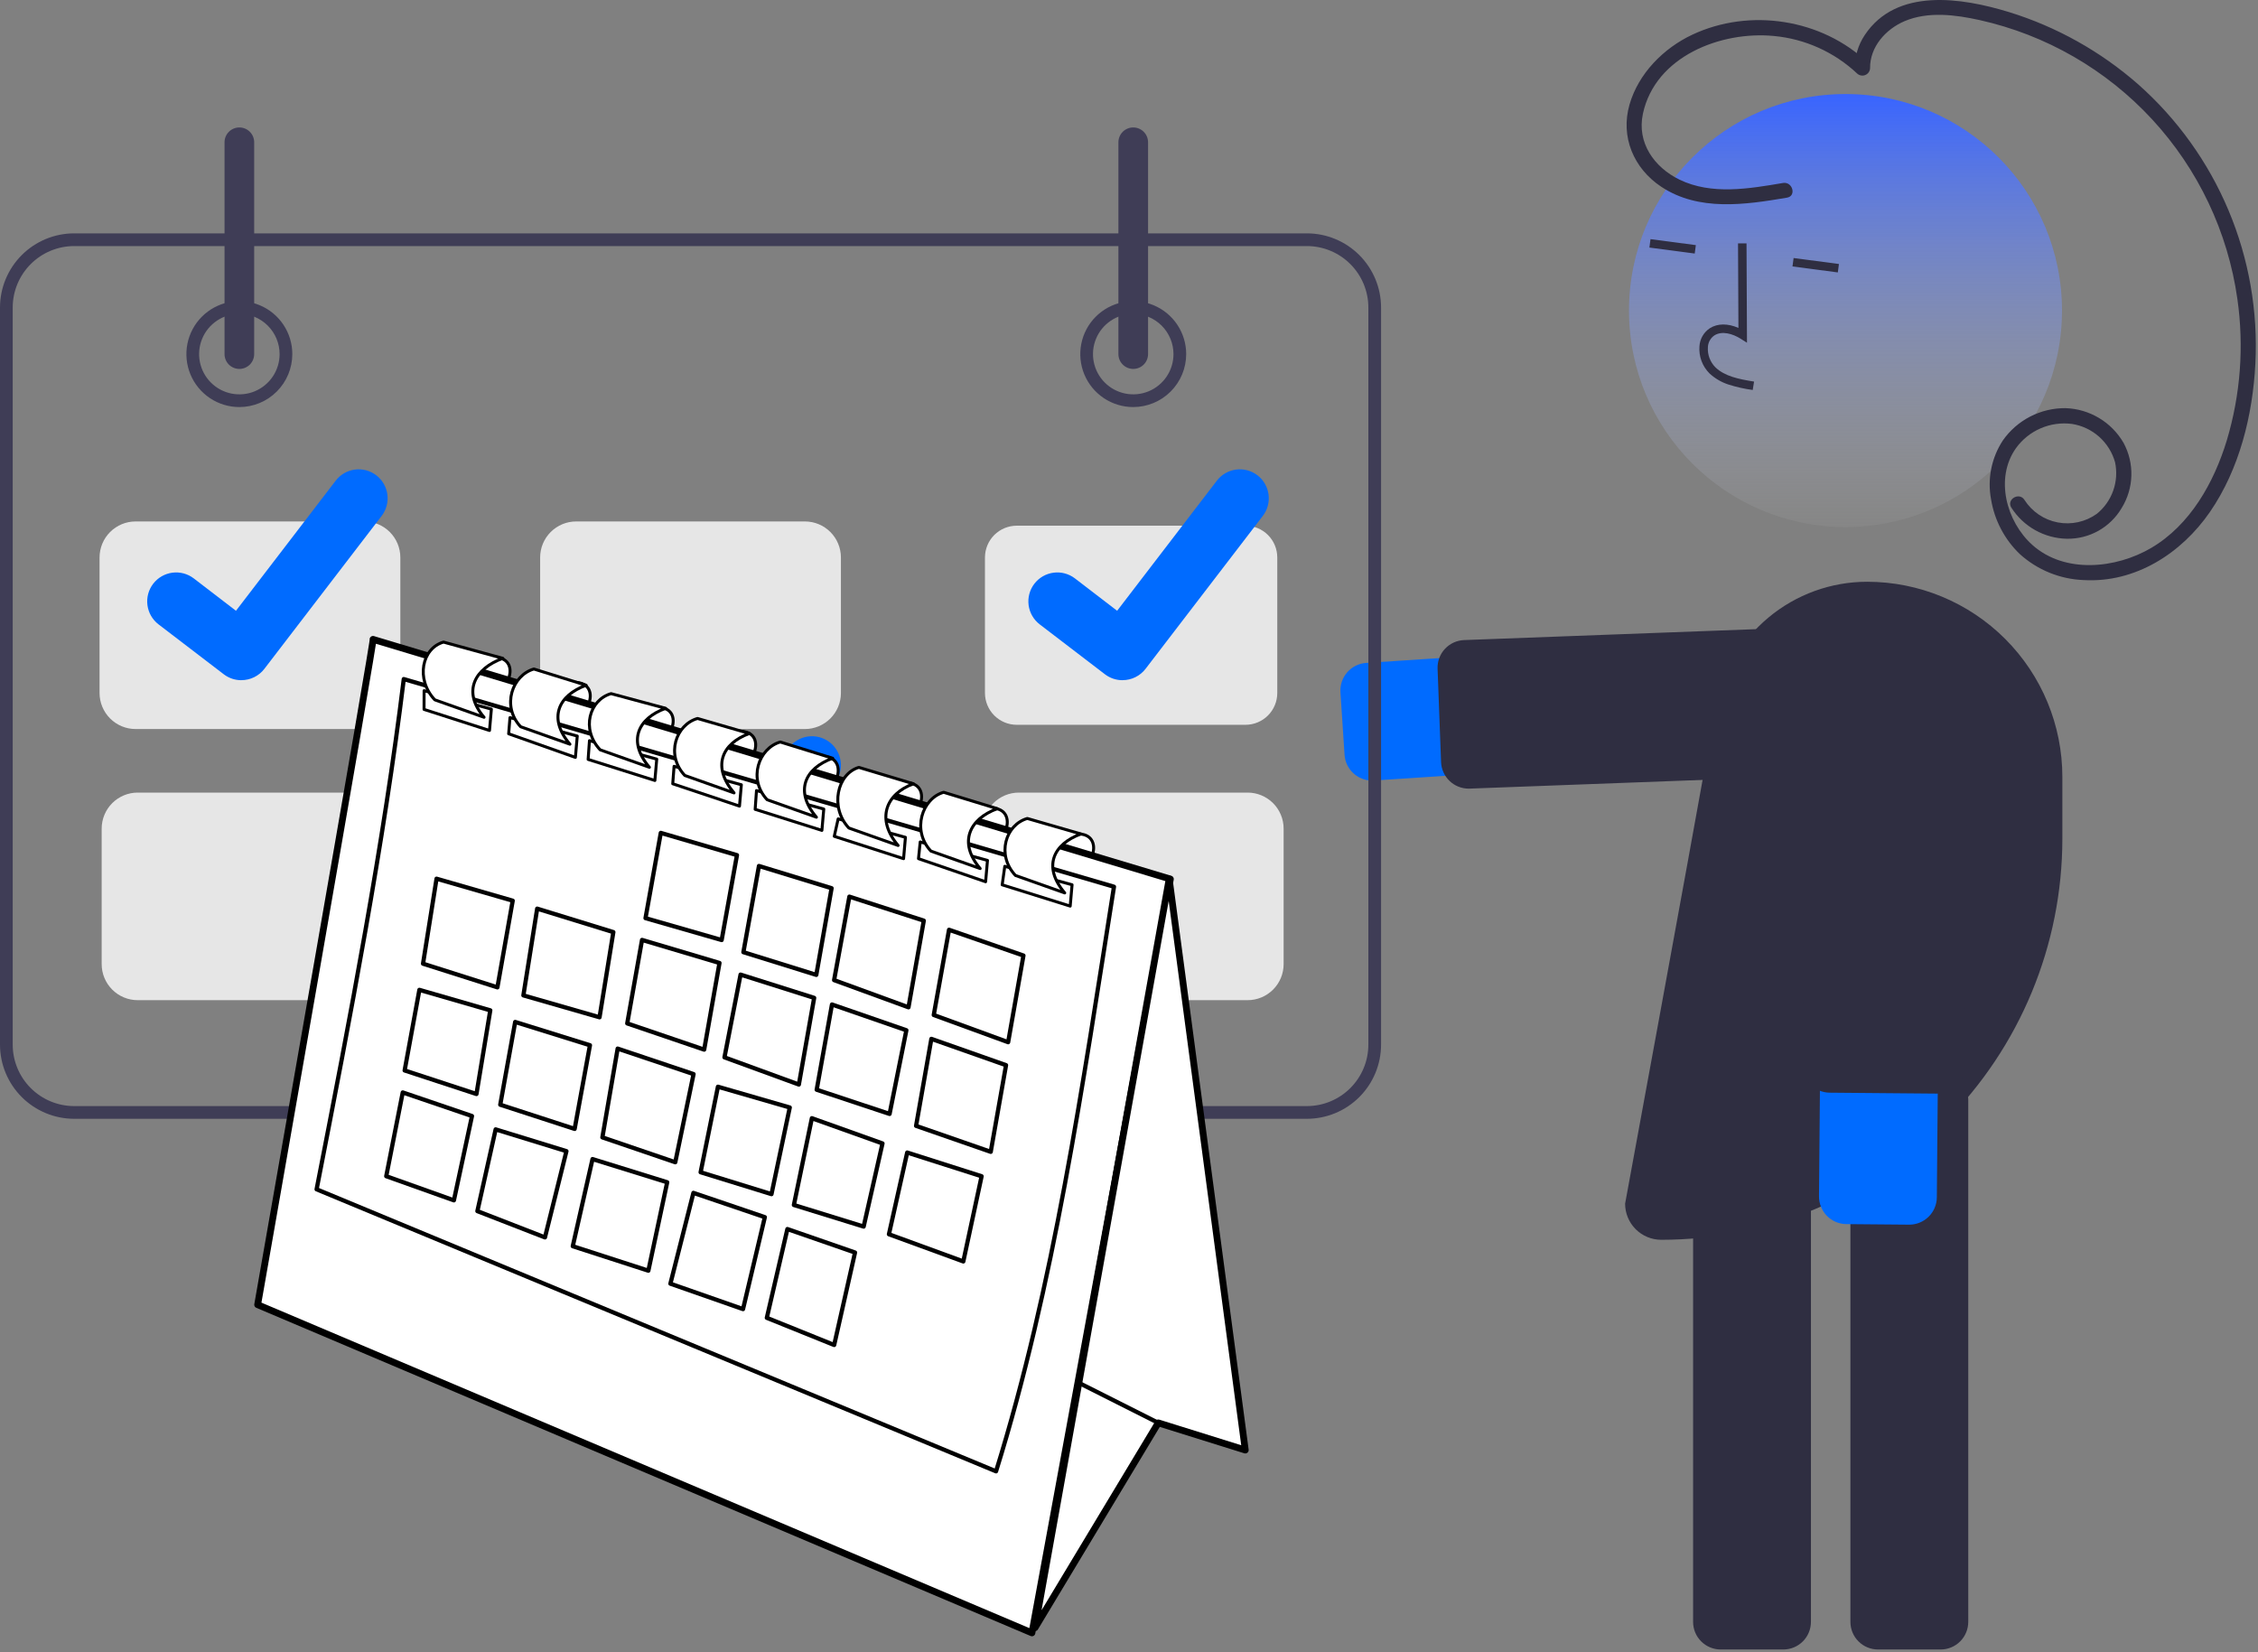 <svg width="533" height="390" viewBox="0 0 533 390" fill="none" xmlns="http://www.w3.org/2000/svg">
<rect x="0" y="0" width="533" height="390" fill="#808080" stroke="none"/>
<g clip-path="url(#clip0)">
<path d="M323.87 184.247C322.218 184.245 320.628 183.615 319.423 182.484C318.218 181.354 317.488 179.808 317.38 178.16L316.413 163.401C316.3 161.677 316.877 159.979 318.016 158.68C319.155 157.382 320.763 156.588 322.487 156.475L438.114 148.903C441.793 148.665 445.417 149.897 448.188 152.33C450.959 154.762 452.651 158.195 452.892 161.874C453.133 165.553 451.903 169.178 449.473 171.95C447.043 174.723 443.611 176.418 439.932 176.661L324.305 184.233C324.16 184.242 324.014 184.247 323.87 184.247Z" fill="#006BFF"/>
<path d="M346.67 186.15C344.985 186.147 343.367 185.493 342.155 184.324C340.942 183.155 340.228 181.562 340.163 179.879L339.34 157.836C339.308 156.981 339.444 156.128 339.742 155.326C340.04 154.524 340.492 153.789 341.074 153.162C341.656 152.535 342.356 152.029 343.133 151.672C343.911 151.316 344.751 151.116 345.605 151.084L440.689 147.53C442.415 147.466 444.096 148.09 445.362 149.265C446.629 150.44 447.376 152.07 447.441 153.796L448.265 175.84C448.297 176.695 448.16 177.547 447.862 178.349C447.565 179.151 447.112 179.887 446.53 180.513C445.948 181.14 445.249 181.647 444.471 182.003C443.694 182.36 442.854 182.56 441.999 182.592L346.916 186.145C346.834 186.149 346.751 186.15 346.67 186.15Z" fill="#2F2E41"/>
<path d="M458.092 389.352H443.301C441.574 389.35 439.919 388.663 438.698 387.442C437.477 386.221 436.79 384.565 436.788 382.838V259.569C436.79 257.842 437.477 256.186 438.698 254.965C439.919 253.744 441.574 253.057 443.301 253.055H458.092C459.819 253.057 461.474 253.744 462.695 254.965C463.916 256.186 464.603 257.842 464.605 259.569V382.838C464.603 384.565 463.916 386.221 462.695 387.442C461.474 388.663 459.819 389.35 458.092 389.352V389.352Z" fill="#2F2E41"/>
<path d="M420.957 389.352H406.167C404.44 389.35 402.784 388.663 401.563 387.442C400.342 386.221 399.655 384.565 399.653 382.838V259.569C399.655 257.842 400.342 256.186 401.563 254.965C402.784 253.744 404.44 253.057 406.167 253.055H420.957C422.684 253.057 424.339 253.744 425.56 254.965C426.782 256.186 427.468 257.842 427.47 259.569V382.838C427.468 384.565 426.782 386.221 425.56 387.442C424.339 388.663 422.684 389.35 420.957 389.352V389.352Z" fill="#2F2E41"/>
<path d="M435.628 124.41C463.853 124.41 486.734 101.529 486.734 73.305C486.734 45.08 463.853 22.199 435.628 22.199C407.403 22.199 384.522 45.08 384.522 73.305C384.522 101.529 407.403 124.41 435.628 124.41Z" fill="url(#paint0_linear)"/>
<path d="M407.965 90.754C406.321 90.214 404.812 89.328 403.539 88.156C402.696 87.319 402.045 86.308 401.634 85.193C401.222 84.079 401.059 82.888 401.157 81.703C401.21 80.86 401.458 80.04 401.881 79.308C402.304 78.576 402.89 77.951 403.594 77.484C405.422 76.311 407.866 76.308 410.355 77.404L410.261 57.453L412.265 57.444L412.375 80.898L410.831 79.927C409.041 78.803 406.483 78.011 404.676 79.171C404.23 79.477 403.86 79.882 403.595 80.355C403.331 80.827 403.179 81.354 403.152 81.895C403.084 82.777 403.207 83.663 403.513 84.494C403.819 85.324 404.3 86.078 404.923 86.706C407.136 88.82 410.365 89.481 414.047 90.072L413.729 92.05C411.773 91.791 409.844 91.357 407.965 90.754V90.754Z" fill="#2F2E41"/>
<path d="M389.602 56.448L389.34 58.434L400.041 59.847L400.303 57.861L389.602 56.448Z" fill="#2F2E41"/>
<path d="M423.379 60.905L423.116 62.892L433.817 64.305L434.08 62.318L423.379 60.905Z" fill="#2F2E41"/>
<path d="M392.123 292.642H392.123C389.865 292.64 387.7 291.741 386.103 290.145C384.506 288.548 383.608 286.383 383.606 284.125C383.606 284.125 397.185 210.447 404.945 167.264C406.453 158.867 410.865 151.267 417.409 145.794C423.953 140.32 432.213 137.321 440.744 137.321H440.744C452.964 137.321 464.683 142.175 473.324 150.816C481.965 159.457 486.819 171.176 486.819 183.396V197.946C486.819 223.061 476.843 247.147 459.084 264.906C441.325 282.665 417.238 292.642 392.123 292.642V292.642Z" fill="#2F2E41"/>
<path d="M456.601 285.267C456.077 286.41 455.234 287.377 454.173 288.052C453.112 288.727 451.879 289.081 450.621 289.072L435.831 288.943C434.976 288.936 434.131 288.76 433.343 288.426C432.556 288.092 431.842 287.606 431.242 286.996C430.643 286.386 430.169 285.663 429.849 284.87C429.529 284.077 429.367 283.229 429.375 282.373L430.38 166.503C430.394 164.676 430.769 162.87 431.482 161.188C432.195 159.506 433.233 157.98 434.536 156.699C435.838 155.418 437.381 154.406 439.075 153.722C440.769 153.037 442.581 152.693 444.408 152.708C446.235 152.724 448.041 153.1 449.723 153.814C451.405 154.528 452.929 155.566 454.21 156.87C455.49 158.173 456.501 159.716 457.185 161.411C457.869 163.105 458.212 164.918 458.195 166.745L457.191 282.615C457.184 283.53 456.983 284.434 456.601 285.267Z" fill="#006BFF"/>
<path d="M463.135 254.334C462.611 255.477 461.768 256.445 460.707 257.12C459.646 257.795 458.412 258.149 457.155 258.139L431.893 257.92C430.166 257.903 428.517 257.202 427.306 255.97C426.096 254.739 425.424 253.077 425.437 251.35L426.262 156.204C426.269 155.349 426.445 154.503 426.779 153.716C427.113 152.929 427.599 152.215 428.209 151.615C428.819 151.016 429.541 150.542 430.335 150.222C431.128 149.901 431.976 149.74 432.831 149.748L458.093 149.966C458.948 149.974 459.794 150.15 460.581 150.484C461.368 150.818 462.082 151.304 462.682 151.914C463.281 152.524 463.755 153.246 464.075 154.039C464.396 154.832 464.557 155.681 464.549 156.536L463.724 251.682C463.717 252.598 463.516 253.502 463.135 254.334V254.334Z" fill="#2F2E41"/>
<path d="M420.877 43.19C412.913 44.542 404.021 46.087 396.432 42.394C390.459 39.487 386.352 33.682 387.807 26.86C390.702 13.284 406.244 7.282 418.735 8.494C426.08 9.179 432.987 12.294 438.365 17.345C438.62 17.586 438.939 17.749 439.285 17.813C439.63 17.877 439.986 17.839 440.311 17.705C440.635 17.57 440.914 17.345 441.113 17.055C441.312 16.766 441.423 16.425 441.432 16.074C441.379 11.065 445.127 6.884 449.568 4.997C455.128 2.635 461.588 3.479 467.302 4.743C482.937 8.23 497.137 16.403 508.007 28.17C518.876 39.937 525.898 54.739 528.136 70.601C529.728 81.768 528.874 93.147 525.635 103.952C522.604 113.911 517.005 123.921 507.787 129.34C499.481 134.223 487.402 135.48 479.737 128.63C473.597 123.142 470.83 112.884 475.867 105.785C477.351 103.727 479.365 102.108 481.694 101.101C484.024 100.094 486.582 99.736 489.098 100.065C491.478 100.441 493.7 101.492 495.501 103.093C497.301 104.695 498.604 106.779 499.256 109.098C499.734 111.326 499.586 113.642 498.83 115.791C498.073 117.94 496.737 119.838 494.968 121.274C493.647 122.224 492.145 122.894 490.556 123.245C488.967 123.596 487.322 123.62 485.724 123.314C484.125 123.009 482.605 122.382 481.257 121.47C479.908 120.558 478.76 119.382 477.881 118.012C476.66 116.053 473.55 117.855 474.778 119.826C476.188 122.031 478.12 123.855 480.403 125.136C482.686 126.416 485.249 127.114 487.866 127.167C490.475 127.215 493.049 126.568 495.325 125.294C497.601 124.019 499.498 122.162 500.82 119.913C502.238 117.618 503.027 114.99 503.107 112.293C503.187 109.597 502.555 106.927 501.275 104.552C499.875 102.13 497.881 100.105 495.481 98.668C493.081 97.231 490.355 96.429 487.559 96.339C484.659 96.316 481.797 96.999 479.219 98.329C476.642 99.659 474.426 101.595 472.764 103.972C470.074 108.084 469.082 113.078 469.996 117.906C470.805 122.816 473.182 127.333 476.771 130.781C480.925 134.541 486.273 136.716 491.873 136.923C504.058 137.618 514.935 130.598 521.656 120.841C528.63 110.716 531.748 98.01 532.376 85.863C533.017 73.483 530.856 61.117 526.056 49.687C521.256 38.257 513.939 28.057 504.651 19.846C495.817 12.114 485.457 6.326 474.242 2.856C463.141 -0.545 447.641 -3.024 440.144 8.319C438.619 10.616 437.816 13.317 437.839 16.074L440.906 14.803C430.059 4.439 413.008 1.819 399.464 8.191C392.661 11.391 386.764 17.341 384.649 24.678C382.456 32.291 385.628 39.763 392.135 44.08C400.99 49.956 411.971 48.329 421.832 46.655C424.108 46.269 423.143 42.805 420.877 43.19V43.19Z" fill="#2F2E41"/>
<path d="M308.5 264.084H17.5C12.86 264.078 8.412 262.233 5.131 258.952C1.851 255.671 0.005 251.223 0 246.584V72.584C0.005 67.944 1.851 63.496 5.131 60.215C8.412 56.934 12.86 55.089 17.5 55.084H308.5C313.14 55.089 317.588 56.934 320.869 60.215C324.149 63.496 325.995 67.944 326 72.584V246.584C325.995 251.223 324.149 255.671 320.869 258.952C317.588 262.233 313.14 264.078 308.5 264.084ZM17.5 58.084C13.656 58.088 9.97 59.617 7.252 62.335C4.534 65.054 3.004 68.739 3 72.584V246.584C3.004 250.428 4.534 254.113 7.252 256.832C9.97 259.55 13.656 261.079 17.5 261.084H308.5C312.344 261.079 316.03 259.55 318.748 256.832C321.466 254.113 322.996 250.428 323 246.584V72.584C322.996 68.739 321.466 65.054 318.748 62.335C316.03 59.617 312.344 58.088 308.5 58.084H17.5Z" fill="#3F3D56"/>
<path d="M56.5 96.084C54.028 96.084 51.611 95.35 49.555 93.977C47.5 92.603 45.898 90.651 44.952 88.367C44.005 86.083 43.758 83.57 44.24 81.145C44.722 78.72 45.913 76.493 47.661 74.745C49.409 72.997 51.637 71.806 54.061 71.324C56.486 70.841 58.999 71.089 61.284 72.035C63.568 72.981 65.52 74.583 66.893 76.639C68.267 78.695 69 81.111 69 83.584C68.996 86.898 67.678 90.075 65.335 92.418C62.991 94.762 59.814 96.08 56.5 96.084V96.084ZM56.5 74.084C54.621 74.084 52.784 74.641 51.222 75.685C49.66 76.728 48.442 78.212 47.723 79.948C47.004 81.684 46.816 83.594 47.182 85.437C47.549 87.28 48.454 88.972 49.782 90.301C51.111 91.63 52.804 92.534 54.647 92.901C56.489 93.268 58.4 93.079 60.136 92.361C61.871 91.641 63.355 90.424 64.399 88.862C65.443 87.299 66 85.463 66 83.584C65.997 81.065 64.995 78.65 63.214 76.869C61.433 75.088 59.019 74.087 56.5 74.084Z" fill="#3F3D56"/>
<path d="M267.5 96.084C265.028 96.084 262.611 95.35 260.555 93.977C258.5 92.603 256.898 90.651 255.951 88.367C255.005 86.083 254.758 83.57 255.24 81.145C255.723 78.72 256.913 76.493 258.661 74.745C260.409 72.997 262.637 71.806 265.061 71.324C267.486 70.841 269.999 71.089 272.284 72.035C274.568 72.981 276.52 74.583 277.893 76.639C279.267 78.695 280 81.111 280 83.584C279.996 86.898 278.678 90.075 276.335 92.418C273.991 94.762 270.814 96.08 267.5 96.084V96.084ZM267.5 74.084C265.621 74.084 263.784 74.641 262.222 75.685C260.66 76.728 259.442 78.212 258.723 79.948C258.004 81.684 257.816 83.594 258.183 85.437C258.549 87.28 259.454 88.972 260.782 90.301C262.111 91.63 263.804 92.534 265.647 92.901C267.489 93.268 269.4 93.079 271.136 92.361C272.871 91.641 274.355 90.424 275.399 88.862C276.443 87.299 277 85.463 277 83.584C276.997 81.065 275.995 78.65 274.214 76.869C272.433 75.088 270.019 74.087 267.5 74.084V74.084Z" fill="#3F3D56"/>
<path d="M86 172.084H32C29.747 172.081 27.586 171.185 25.993 169.591C24.399 167.998 23.503 165.837 23.5 163.584V131.584C23.503 129.33 24.399 127.17 25.993 125.576C27.586 123.983 29.747 123.086 32 123.084H86C88.254 123.086 90.414 123.983 92.007 125.576C93.601 127.17 94.497 129.33 94.5 131.584V163.584C94.497 165.837 93.601 167.998 92.007 169.591C90.414 171.185 88.254 172.081 86 172.084V172.084Z" fill="#E6E6E6"/>
<path d="M190 172.084H136C133.746 172.081 131.586 171.185 129.993 169.591C128.399 167.998 127.503 165.837 127.5 163.584V131.584C127.503 129.33 128.399 127.17 129.993 125.576C131.586 123.983 133.746 123.086 136 123.084H190C192.254 123.086 194.414 123.983 196.007 125.576C197.601 127.17 198.497 129.33 198.5 131.584V163.584C198.497 165.837 197.601 167.998 196.007 169.591C194.414 171.185 192.254 172.081 190 172.084V172.084Z" fill="#E6E6E6"/>
<path d="M240 124.084C238.012 124.086 236.105 124.877 234.699 126.283C233.293 127.689 232.502 129.595 232.5 131.584V163.584C232.502 165.572 233.293 167.478 234.699 168.885C236.105 170.291 238.012 171.081 240 171.084H294C295.988 171.081 297.895 170.291 299.301 168.885C300.707 167.478 301.498 165.572 301.5 163.584V131.584C301.498 129.595 300.707 127.689 299.301 126.283C297.895 124.877 295.988 124.086 294 124.084H240Z" fill="#E6E6E6"/>
<path d="M86.5 236.084H32.5C30.247 236.081 28.086 235.185 26.493 233.591C24.899 231.998 24.003 229.837 24 227.584V195.584C24.003 193.33 24.899 191.17 26.493 189.576C28.086 187.983 30.247 187.086 32.5 187.084H86.5C88.754 187.086 90.914 187.983 92.507 189.576C94.101 191.17 94.997 193.33 95 195.584V227.584C94.997 229.837 94.101 231.998 92.507 233.591C90.914 235.185 88.754 236.081 86.5 236.084V236.084Z" fill="#E6E6E6"/>
<path d="M190.5 236.084H136.5C134.246 236.081 132.086 235.185 130.493 233.591C128.899 231.998 128.003 229.837 128 227.584V195.584C128.003 193.33 128.899 191.17 130.493 189.576C132.086 187.983 134.246 187.086 136.5 187.084H190.5C192.754 187.086 194.914 187.983 196.507 189.576C198.101 191.17 198.997 193.33 199 195.584V227.584C198.997 229.837 198.101 231.998 196.507 233.591C194.914 235.185 192.754 236.081 190.5 236.084V236.084Z" fill="#E6E6E6"/>
<path d="M294.5 236.084H240.5C238.246 236.081 236.086 235.185 234.493 233.591C232.899 231.998 232.003 229.837 232 227.584V195.584C232.003 193.33 232.899 191.17 234.493 189.576C236.086 187.983 238.246 187.086 240.5 187.084H294.5C296.754 187.086 298.914 187.983 300.507 189.576C302.101 191.17 302.997 193.33 303 195.584V227.584C302.997 229.837 302.101 231.998 300.507 233.591C298.914 235.185 296.754 236.081 294.5 236.084V236.084Z" fill="#E6E6E6"/>
<path d="M56.5 87.084C55.572 87.082 54.682 86.713 54.026 86.057C53.37 85.401 53.001 84.511 53 83.584V33.584C53 32.655 53.369 31.765 54.025 31.109C54.681 30.452 55.572 30.084 56.5 30.084C57.428 30.084 58.319 30.452 58.975 31.109C59.631 31.765 60 32.655 60 33.584V83.584C59.999 84.511 59.63 85.401 58.974 86.057C58.318 86.713 57.428 87.082 56.5 87.084V87.084Z" fill="#3F3D56"/>
<path d="M267.5 87.084C266.572 87.082 265.683 86.713 265.026 86.057C264.37 85.401 264.001 84.511 264 83.584V33.584C264 32.655 264.369 31.765 265.025 31.109C265.682 30.452 266.572 30.084 267.5 30.084C268.428 30.084 269.318 30.452 269.975 31.109C270.631 31.765 271 32.655 271 33.584V83.584C270.999 84.511 270.63 85.401 269.974 86.057C269.317 86.713 268.428 87.082 267.5 87.084V87.084Z" fill="#3F3D56"/>
<path d="M56.959 160.555C55.486 160.557 54.053 160.081 52.875 159.198L52.802 159.143L37.421 147.377C35.983 146.274 35.041 144.645 34.804 142.848C34.566 141.051 35.053 139.233 36.156 137.794C37.259 136.356 38.888 135.414 40.685 135.177C42.482 134.939 44.3 135.425 45.739 136.528L55.701 144.168L79.243 113.455C79.788 112.743 80.469 112.146 81.246 111.697C82.023 111.248 82.881 110.956 83.77 110.839C84.66 110.721 85.564 110.78 86.43 111.012C87.297 111.244 88.11 111.644 88.822 112.19L88.824 112.191L88.677 112.394L88.828 112.191C90.264 113.296 91.204 114.924 91.441 116.721C91.678 118.517 91.192 120.334 90.091 121.772L62.401 157.881C61.761 158.713 60.937 159.386 59.994 159.849C59.051 160.311 58.015 160.55 56.965 160.547L56.959 160.555Z" fill="#006BFF"/>
<path d="M163.959 223.555C162.486 223.557 161.053 223.081 159.875 222.198L159.802 222.143L144.421 210.377C142.983 209.274 142.041 207.645 141.804 205.848C141.566 204.051 142.053 202.233 143.156 200.794C144.259 199.356 145.888 198.414 147.685 198.177C149.482 197.939 151.3 198.425 152.739 199.528L162.701 207.168L186.243 176.455C186.788 175.743 187.469 175.146 188.246 174.697C189.023 174.248 189.881 173.956 190.77 173.839C191.66 173.721 192.563 173.78 193.43 174.012C194.297 174.244 195.11 174.644 195.822 175.19L195.824 175.191L195.677 175.394L195.828 175.191C197.264 176.296 198.204 177.924 198.441 179.721C198.678 181.517 198.192 183.334 197.091 184.772L169.401 220.881C168.761 221.713 167.937 222.386 166.994 222.849C166.051 223.311 165.015 223.55 163.965 223.547L163.959 223.555Z" fill="#006BFF"/>
<path d="M264.959 160.555C263.486 160.557 262.053 160.081 260.875 159.198L260.802 159.143L245.421 147.377C243.983 146.274 243.041 144.645 242.804 142.848C242.566 141.051 243.053 139.233 244.156 137.794C245.259 136.356 246.888 135.414 248.685 135.177C250.482 134.939 252.3 135.425 253.739 136.528L263.701 144.168L287.243 113.455C287.788 112.743 288.469 112.146 289.246 111.697C290.023 111.248 290.881 110.956 291.77 110.839C292.66 110.721 293.563 110.78 294.43 111.012C295.297 111.244 296.11 111.644 296.822 112.19L296.824 112.191L296.677 112.394L296.828 112.191C298.264 113.296 299.204 114.924 299.441 116.721C299.678 118.517 299.192 120.334 298.091 121.772L270.401 157.881C269.761 158.713 268.937 159.386 267.994 159.849C267.051 160.311 266.015 160.55 264.965 160.547L264.959 160.555Z" fill="#006BFF"/>
<g clip-path="url(#clip1)">
<path d="M252.239 197.183C259.922 195.142 259.337 203.065 254.925 205.014L244.721 200.619L252.239 197.183Z" fill="white" stroke="black" stroke-width="0.7" stroke-linecap="round" stroke-linejoin="round"/>
<path d="M231.853 191.102C239.537 189.06 238.952 196.983 234.54 198.932L224.336 194.537L231.853 191.102Z" fill="white" stroke="black" stroke-width="0.7" stroke-linecap="round" stroke-linejoin="round"/>
<path d="M211.626 185.105C219.31 183.064 218.725 190.987 214.313 192.936L204.109 188.541L211.626 185.105Z" fill="white" stroke="black" stroke-width="0.7" stroke-linecap="round" stroke-linejoin="round"/>
<path d="M191.947 178.902C199.63 176.861 199.045 184.784 194.633 186.733L184.429 182.338L191.947 178.902Z" fill="white" stroke="black" stroke-width="0.7" stroke-linecap="round" stroke-linejoin="round"/>
<path d="M172.255 173.015C180.245 170.82 179.616 178.766 174.941 180.846L164.737 176.451L172.255 173.015Z" fill="white" stroke="black" stroke-width="0.7" stroke-linecap="round" stroke-linejoin="round"/>
<path d="M152.782 167.347C160.773 165.152 160.143 173.098 155.468 175.178L145.264 170.783L152.782 167.347Z" fill="white" stroke="black" stroke-width="0.7" stroke-linecap="round" stroke-linejoin="round"/>
<path d="M133.211 161.46C141.202 159.265 140.573 167.211 135.898 169.291L125.694 164.896L133.211 161.46Z" fill="white" stroke="black" stroke-width="0.7" stroke-linecap="round" stroke-linejoin="round"/>
<path d="M114.274 155.574C122.264 153.378 121.635 161.324 116.96 163.404L106.756 159.009L114.274 155.574Z" fill="white" stroke="black" stroke-width="0.7" stroke-linecap="round" stroke-linejoin="round"/>
<path d="M88.05 150.915C89.261 146.074 60.816 307.964 60.816 307.964L243.59 385.429L276.27 207.496L88.05 150.915Z" fill="white" stroke="black" stroke-width="1.6" stroke-linecap="round" stroke-linejoin="round"/>
<path d="M95.312 160.293C90.568 199.067 82.734 239.844 74.735 280.727L235.117 347.295C248.767 303.485 255.537 256.236 262.955 209.306L95.312 160.293Z" fill="white" stroke="black" stroke-width="1" stroke-linecap="round" stroke-linejoin="round"/>
<path d="M100.108 163.028L100.096 167.452L115.548 172.423L115.989 167.383L100.108 163.028Z" fill="white" stroke="black" stroke-width="0.7" stroke-linecap="round" stroke-linejoin="round"/>
<path d="M118.693 155.39L104.694 151.559C99.613 153.002 98.032 160.292 102.631 165.187L114.26 169.308C109.017 163.152 112.109 157.802 118.693 155.389L118.693 155.39Z" fill="white" stroke="black" stroke-width="0.7" stroke-linecap="round" stroke-linejoin="round"/>
<path d="M120.382 169.383L120.068 173.201L135.822 178.778L136.263 173.738L120.382 169.383Z" fill="white" stroke="black" stroke-width="0.7" stroke-linecap="round" stroke-linejoin="round"/>
<path d="M138.359 161.745L126.024 157.915C120.944 159.358 118.303 166.648 122.902 171.543L134.531 175.664C129.289 169.508 131.776 164.158 138.359 161.745L138.359 161.745Z" fill="white" stroke="black" stroke-width="0.7" stroke-linecap="round" stroke-linejoin="round"/>
<path d="M139.143 174.83L138.829 179.253L154.584 184.224L155.024 179.184L139.143 174.83Z" fill="white" stroke="black" stroke-width="0.7" stroke-linecap="round" stroke-linejoin="round"/>
<path d="M157.12 167.191L144.243 163.727C139.163 165.17 137.065 172.095 141.664 176.989L153.293 181.11C148.05 174.954 150.537 169.604 157.121 167.191L157.12 167.191Z" fill="white" stroke="black" stroke-width="0.7" stroke-linecap="round" stroke-linejoin="round"/>
<path d="M159.115 180.881L158.801 185.002L174.555 190.276L174.996 185.236L159.115 180.881Z" fill="white" stroke="black" stroke-width="0.7" stroke-linecap="round" stroke-linejoin="round"/>
<path d="M176.885 173.133L164.65 169.588C159.57 171.031 157.044 178.144 161.643 183.039L173.272 187.16C168.03 181.003 170.302 175.546 176.886 173.133H176.885Z" fill="white" stroke="black" stroke-width="0.7" stroke-linecap="round" stroke-linejoin="round"/>
<path d="M178.57 186.612L178.255 191.036L194.01 196.007L194.451 190.967L178.57 186.612Z" fill="white" stroke="black" stroke-width="0.7" stroke-linecap="round" stroke-linejoin="round"/>
<path d="M196.547 178.974L184.185 175.144C179.105 176.587 176.49 183.877 181.089 188.773L192.718 192.894C187.476 186.737 189.963 181.387 196.546 178.974L196.547 178.974Z" fill="white" stroke="black" stroke-width="0.7" stroke-linecap="round" stroke-linejoin="round"/>
<path d="M197.847 193.289L196.927 197.41L213.288 202.683L213.728 197.643L197.847 193.289Z" fill="white" stroke="black" stroke-width="0.7" stroke-linecap="round" stroke-linejoin="round"/>
<path d="M215.617 185.006L202.74 181.139C197.66 182.582 195.776 190.551 200.374 195.445L212.003 199.566C206.761 193.41 209.034 187.418 215.617 185.005L215.617 185.006Z" fill="white" stroke="black" stroke-width="0.7" stroke-linecap="round" stroke-linejoin="round"/>
<path d="M217.214 198.735L216.811 202.679L232.654 208.13L233.095 203.09L217.214 198.735Z" fill="white" stroke="black" stroke-width="0.7" stroke-linecap="round" stroke-linejoin="round"/>
<path d="M235.41 190.878L222.747 187.012C217.667 188.455 215.141 195.995 219.739 200.891L231.368 205.012C226.126 198.855 228.827 193.291 235.41 190.878L235.41 190.878Z" fill="white" stroke="black" stroke-width="0.7" stroke-linecap="round" stroke-linejoin="round"/>
<path d="M237.181 204.485L236.564 208.856L252.621 213.879L253.062 208.839L237.181 204.485Z" fill="white" stroke="black" stroke-width="0.7" stroke-linecap="round" stroke-linejoin="round"/>
<path d="M255.158 196.846L242.495 193.194C237.414 194.637 235.102 201.75 239.701 206.645L251.33 210.766C246.088 204.61 248.575 199.26 255.158 196.846L255.158 196.846Z" fill="white" stroke="black" stroke-width="0.7" stroke-linecap="round" stroke-linejoin="round"/>
<path d="M200.497 211.645L196.889 231.35L214.448 237.765L218.061 217.312L200.497 211.645Z" fill="white" stroke="black" stroke-width="1" stroke-linecap="round" stroke-linejoin="round"/>
<path d="M224.02 219.466L220.412 239.587L237.972 246.002L241.584 225.549L224.02 219.466Z" fill="white" stroke="black" stroke-width="1" stroke-linecap="round" stroke-linejoin="round"/>
<path d="M179.151 204.408L175.479 224.753L192.686 230.112L196.298 209.659L179.151 204.408Z" fill="white" stroke="black" stroke-width="1" stroke-linecap="round" stroke-linejoin="round"/>
<path d="M155.981 196.599L152.372 216.721L170.348 221.888L173.961 201.85L155.981 196.599Z" fill="white" stroke="black" stroke-width="1" stroke-linecap="round" stroke-linejoin="round"/>
<path d="M196.386 237.102L192.778 257.223L209.985 262.934L213.949 243.185L196.386 237.102Z" fill="white" stroke="black" stroke-width="1" stroke-linecap="round" stroke-linejoin="round"/>
<path d="M219.849 245.215L216.24 265.752L233.863 271.879L237.476 251.426L219.849 245.215Z" fill="white" stroke="black" stroke-width="1" stroke-linecap="round" stroke-linejoin="round"/>
<path d="M174.809 230.048L171.011 249.579L188.571 255.994L192.184 235.54L174.809 230.048Z" fill="white" stroke="black" stroke-width="1" stroke-linecap="round" stroke-linejoin="round"/>
<path d="M151.553 221.862L148.058 241.567L166.222 247.756L169.835 227.302L151.553 221.862Z" fill="white" stroke="black" stroke-width="1" stroke-linecap="round" stroke-linejoin="round"/>
<path d="M191.643 263.946L187.395 284.428L203.866 289.522L208.311 269.901L191.643 263.946Z" fill="white" stroke="black" stroke-width="1" stroke-linecap="round" stroke-linejoin="round"/>
<path d="M214.144 272.047L209.832 291.336L227.392 297.751L231.708 277.649L214.144 272.047Z" fill="white" stroke="black" stroke-width="1" stroke-linecap="round" stroke-linejoin="round"/>
<path d="M169.469 256.514L165.381 276.7L182.109 281.867L186.425 261.414L169.469 256.514Z" fill="white" stroke="black" stroke-width="1" stroke-linecap="round" stroke-linejoin="round"/>
<path d="M145.8 247.514L142.192 268.467L159.399 274.338L163.715 253.533L145.8 247.514Z" fill="white" stroke="black" stroke-width="1" stroke-linecap="round" stroke-linejoin="round"/>
<path d="M163.68 281.57L158.248 303.004L175.392 309.003L180.54 287.301L163.68 281.57Z" fill="white" stroke="black" stroke-width="1" stroke-linecap="round" stroke-linejoin="round"/>
<path d="M139.865 273.591L135.201 294.159L153.047 299.935L157.492 279.065L139.865 273.591Z" fill="white" stroke="black" stroke-width="1" stroke-linecap="round" stroke-linejoin="round"/>
<path d="M126.802 214.479L123.545 234.953L141.521 240.12L144.781 220.018L126.802 214.479Z" fill="white" stroke="black" stroke-width="1" stroke-linecap="round" stroke-linejoin="round"/>
<path d="M121.608 241.225L118.085 260.76L135.645 266.471L139.258 246.722L121.608 241.225Z" fill="white" stroke="black" stroke-width="1" stroke-linecap="round" stroke-linejoin="round"/>
<path d="M116.998 266.585L112.686 285.875L128.638 292.078L133.707 271.723L116.998 266.585Z" fill="white" stroke="black" stroke-width="1" stroke-linecap="round" stroke-linejoin="round"/>
<path d="M95.068 257.864L91.172 277.634L107.144 283.33L111.412 263.433L95.068 257.864Z" fill="white" stroke="black" stroke-width="1" stroke-linecap="round" stroke-linejoin="round"/>
<path d="M98.997 233.648L95.516 252.672L112.468 258.233L115.729 238.484L98.997 233.648Z" fill="white" stroke="black" stroke-width="1" stroke-linecap="round" stroke-linejoin="round"/>
<path d="M103.047 207.412L99.855 227.47L117.414 233.053L121.027 212.6L103.047 207.412Z" fill="white" stroke="black" stroke-width="1" stroke-linecap="round" stroke-linejoin="round"/>
<path d="M185.865 290.109L181.009 311.062L196.905 317.476L201.829 295.648L185.865 290.109Z" fill="white" stroke="black" stroke-width="1" stroke-linecap="round" stroke-linejoin="round"/>
<path d="M244.308 384.214C246.876 379.934 273.408 335.857 273.408 335.857L293.949 342.276L275.984 207.474L244.308 384.214Z" fill="white" stroke="black" stroke-width="1.6" stroke-linecap="round" stroke-linejoin="round"/>
<path d="M273.414 335.854L254.387 326.27Z" fill="white"/>
<path d="M273.414 335.854L254.387 326.27" stroke="black" stroke-width="1" stroke-linecap="round" stroke-linejoin="round"/>
</g>
</g>
<defs>
<linearGradient id="paint0_linear" x1="435.628" y1="22.199" x2="435.628" y2="124.41" gradientUnits="userSpaceOnUse">
<stop stop-color="#3864FF"/>
<stop offset="1" stop-color="#C4C4C4" stop-opacity="0.09"/>
</linearGradient>
<clipPath id="clip0">
<rect width="532.485" height="389.352" fill="white"/>
</clipPath>
<clipPath id="clip1">
<rect width="234.72" height="236.21" fill="white" transform="translate(60 150)"/>
</clipPath>
</defs>
</svg>
